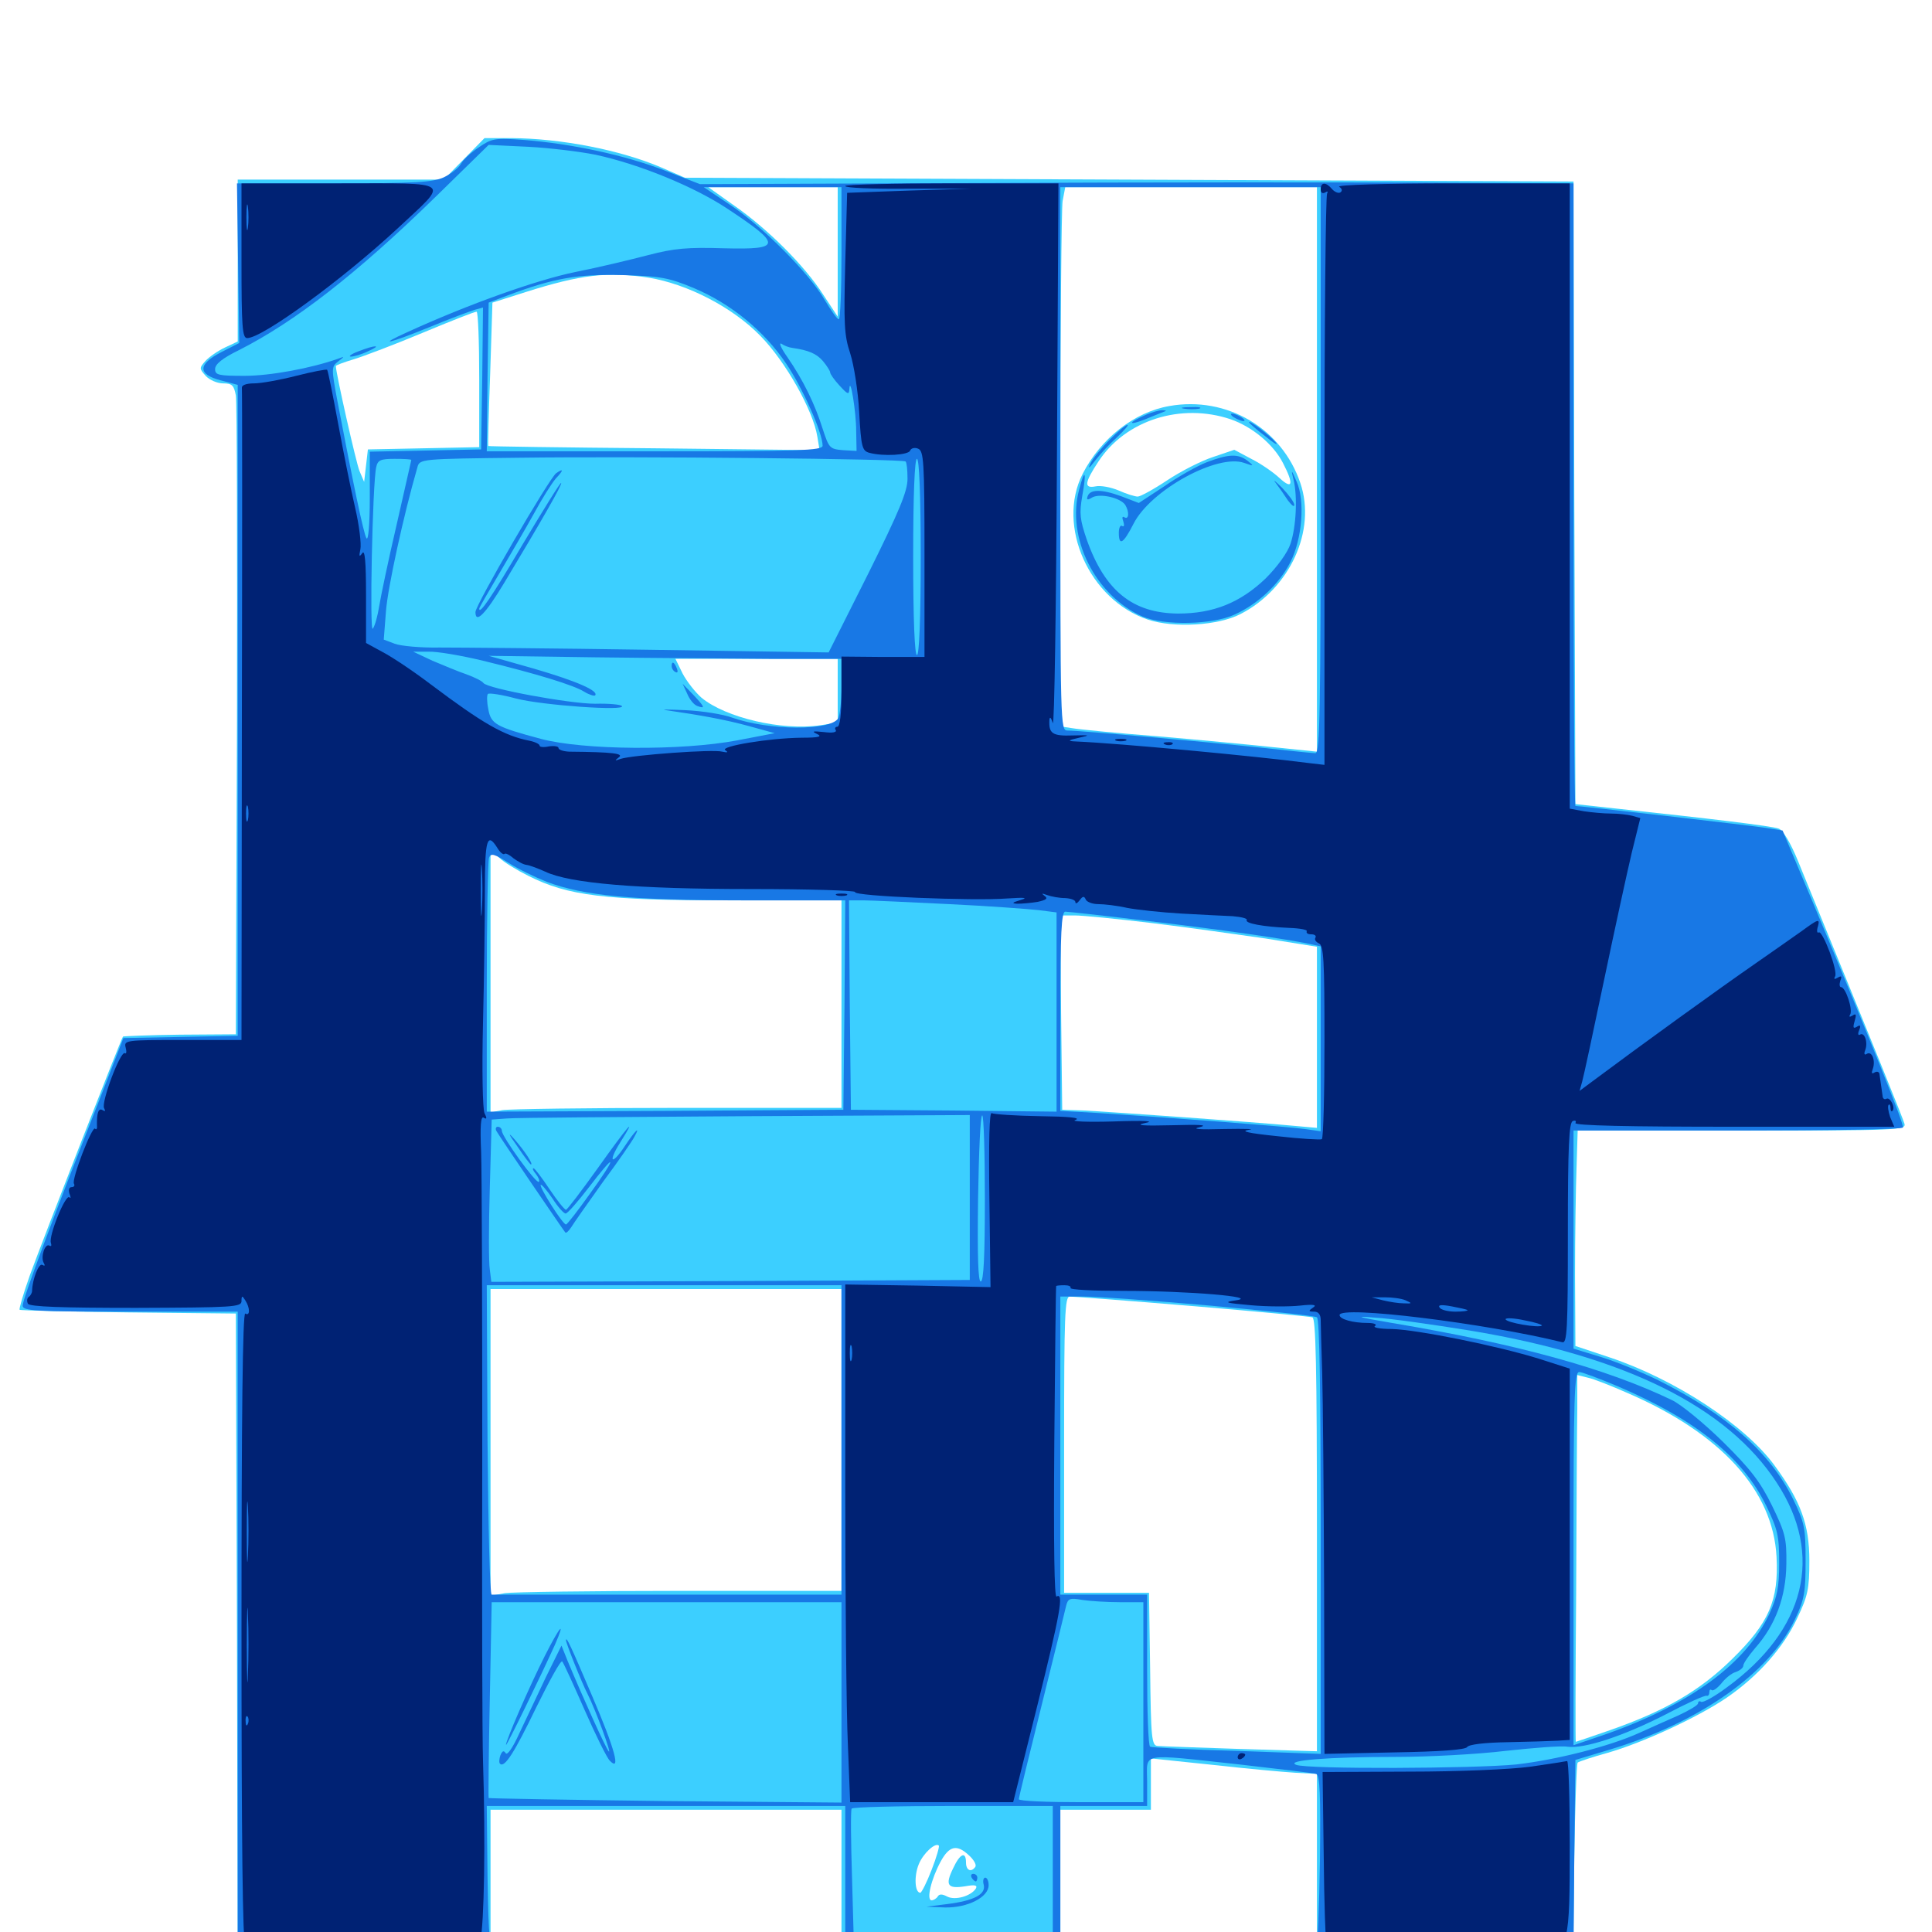 <svg xmlns="http://www.w3.org/2000/svg" viewBox="0 -1000 1000 1000">
	<path fill="#3ccfff" d="M240.234 -917.773L229.688 -907.031H176.367H123.047V-865.039V-823.242L116.406 -820.117C112.695 -818.359 108.203 -815.234 106.25 -813.086C103.125 -809.57 103.125 -809.18 106.445 -805.469C108.398 -803.32 112.5 -801.562 115.43 -801.562C120.117 -801.562 121.094 -800.586 122.07 -795.312C122.656 -791.797 122.852 -716.016 122.656 -626.758L122.07 -464.648L93.164 -464.453C77.148 -464.258 63.867 -463.672 63.672 -463.477C62.695 -462.305 22.461 -359.18 15.43 -339.844C12.109 -330.469 9.766 -322.461 10.156 -322.07C10.547 -321.68 35.938 -321.094 66.406 -320.703L122.07 -320.117L122.656 -154.688L123.047 10.938H468.555H814.258L814.844 -37.695C815.234 -64.453 816.016 -86.914 816.602 -87.695C817.383 -88.281 824.414 -90.625 832.227 -92.773C850 -97.852 878.516 -110.938 893.75 -121.289C909.961 -132.422 923.047 -147.07 930.273 -162.5C935.742 -174.023 936.523 -177.539 936.523 -192.188C936.523 -210.938 932.031 -223.047 918.555 -241.406C903.32 -262.305 866.992 -286.133 833.008 -297.461L815.43 -303.32L815.234 -340.039C815.234 -360.156 815.625 -385.352 816.016 -395.703L816.602 -414.844H901.758C981.836 -414.844 986.719 -415.039 985.742 -418.359C984.961 -421.094 973.242 -450.195 930.664 -554.297C926.758 -563.867 922.852 -570.312 920.703 -571.094C917.188 -572.461 884.57 -576.367 836.914 -581.445L815.43 -583.789L814.844 -744.922L814.453 -906.055L584.375 -907.031L354.492 -908.008L342.383 -913.281C320.898 -922.461 290.43 -928.32 264.648 -928.516H250.781ZM433.594 -869.531V-836.133L425.977 -847.656C416.602 -862.305 397.461 -881.445 380.078 -893.555L366.602 -903.125H400H433.594ZM681.641 -757.031V-610.938L658.789 -613.281C646.094 -614.648 619.141 -617.188 598.633 -618.945C578.32 -620.508 558.594 -622.461 555.273 -623.047L548.828 -624.023V-756.25C548.828 -828.906 549.414 -891.797 550 -895.898L551.367 -903.125H616.406H681.641ZM335.938 -856.25C355.859 -852.93 379.102 -841.016 393.555 -826.172C406.641 -812.891 420.898 -787.5 423.047 -774.023L424.219 -766.992L338.672 -767.969C291.406 -768.359 252.734 -768.945 252.734 -769.141C252.539 -769.141 252.93 -785.938 253.711 -806.445L254.883 -843.359L272.07 -848.828C300.391 -857.812 314.648 -859.57 335.938 -856.25ZM248.047 -803.516V-768.555L219.336 -767.969L190.43 -767.383L189.453 -758.984L188.477 -750.586L186.133 -756.055C184.375 -760.156 173.828 -807.031 173.828 -810.547C173.828 -810.938 177.93 -812.5 183.203 -814.062C188.281 -815.625 204.297 -821.68 218.75 -827.734C233.203 -833.789 245.703 -838.672 246.68 -838.672C247.461 -838.672 248.047 -822.852 248.047 -803.516ZM433.594 -642.578V-625.977L424.609 -624.609C404.688 -621.68 375.586 -628.516 363.086 -638.867C359.961 -641.602 355.469 -647.266 353.32 -651.367L349.609 -658.984H391.602H433.594ZM273.438 -546.68C293.945 -536.328 312.891 -533.984 377.539 -533.984H435.547V-480.273V-426.562H350.781C304.297 -426.562 263.281 -425.977 259.961 -425.391L253.906 -424.219V-491.992V-559.961L258.398 -556.055C260.742 -553.711 267.578 -549.609 273.438 -546.68ZM595.898 -522.266C613.477 -520.117 640.039 -516.406 654.883 -514.258L681.641 -509.961V-463.086V-416.211L668.555 -417.383C650.195 -419.141 575.781 -424.414 561.523 -425.195L549.805 -425.586L549.219 -475.977L548.828 -526.172H556.25C560.352 -526.172 578.125 -524.414 595.898 -522.266ZM435.547 -254.688V-176.562H352.148C306.055 -176.562 265.234 -175.977 261.328 -175.391L253.906 -174.023V-253.516V-332.812H344.727H435.547ZM616.797 -324.023C649.805 -321.289 677.93 -318.555 679.297 -318.164C681.055 -317.578 681.641 -293.164 681.641 -205.469V-93.555L642.188 -94.727C620.312 -95.508 600.977 -96.094 599.219 -96.289C596.094 -96.484 595.703 -100.195 595.312 -136.133L594.727 -175.586H572.656H550.781V-252.344C550.781 -319.727 551.172 -328.906 553.711 -328.906C555.469 -328.906 583.789 -326.758 616.797 -324.023ZM842.578 -278.906C890.82 -258.008 917.773 -228.516 919.531 -194.141C920.703 -171.68 915.625 -159.961 896.68 -141.406C880.078 -125 861.914 -114.453 833.398 -104.492C823.828 -101.172 815.82 -98.438 815.625 -98.438C815.43 -98.438 815.43 -133.398 815.82 -176.172C816.016 -218.75 816.211 -261.523 816.406 -271.094V-288.281L821.875 -286.914C824.805 -286.328 834.18 -282.617 842.578 -278.906ZM670.508 -82.422L681.641 -81.836V-37.5V7.031H615.234H548.828V-28.125V-63.281H572.266H595.703V-76.562V-89.844L627.539 -86.523C644.922 -84.57 664.258 -82.812 670.508 -82.422ZM740.82 -87.305C748.438 -87.5 742.188 -87.891 726.562 -87.891C710.938 -87.891 704.688 -87.5 712.5 -87.305C720.117 -86.914 733.008 -86.914 740.82 -87.305ZM435.547 -28.125V7.031H344.727H253.906V-28.125V-63.281H344.727H435.547ZM482.227 -32.227C479.688 -25.586 476.953 -20.312 476.367 -20.312C473.438 -20.312 473.047 -29.102 475.586 -35.156C477.93 -40.82 484.18 -46.484 485.938 -44.727C486.328 -44.336 484.766 -38.672 482.227 -32.227ZM501.562 -39.648C503.906 -37.5 505.469 -34.961 504.883 -33.789C502.734 -30.664 500 -31.836 500 -35.938C500 -41.992 496.875 -40.625 493.359 -33.008C489.062 -24.219 490.43 -22.266 499.414 -23.633C504.688 -24.609 506.055 -24.219 505.078 -22.461C502.539 -18.555 494.336 -16.211 490.234 -18.359C487.695 -19.727 486.133 -19.727 485.352 -18.359C484.766 -17.383 483.203 -16.406 482.227 -16.406C479.297 -16.406 482.031 -27.539 486.914 -36.523C491.406 -44.727 495.312 -45.508 501.562 -39.648ZM605.273 -789.844C587.109 -786.719 569.727 -773.047 560.352 -754.688C546.68 -727.734 563.867 -689.453 594.141 -679.297C607.617 -674.805 630.664 -676.172 642.188 -682.227C667.578 -695.312 681.445 -725.391 673.047 -750C663.477 -778.32 634.961 -795.117 605.273 -789.844ZM636.914 -783.008C648.242 -779.102 659.18 -769.922 664.062 -760.352C669.727 -749.414 669.141 -746.289 662.305 -752.539C659.18 -755.469 652.734 -759.961 647.656 -762.5L638.867 -767.188L627.93 -763.477C621.875 -761.523 611.133 -756.055 604.102 -751.367C597.07 -746.68 590.234 -742.969 588.867 -742.969C587.5 -742.969 583.008 -744.336 579.102 -746.094C575 -747.852 569.531 -748.828 566.992 -748.242C560.938 -747.07 561.328 -750.195 568.555 -761.133C582.617 -782.617 611.328 -791.602 636.914 -783.008Z"/>
	<path fill="#1878e5" d="M247.656 -923.633C243.555 -920.898 239.453 -916.992 238.477 -915.039C237.305 -913.086 233.398 -909.961 229.688 -908.203C224.023 -905.664 215.234 -905.078 172.852 -905.078H122.656L123.242 -863.867L123.828 -822.461L114.648 -817.773C102.344 -811.523 102.148 -806.25 114.258 -803.125L123.047 -800.781V-632.227V-463.867L93.555 -463.281L63.867 -462.695L50.586 -428.516C28.125 -371.484 11.719 -327.539 11.719 -324.219C11.719 -321.484 17.578 -321.094 67.383 -321.094H123.047V-155.078V10.938H468.75H814.453L814.844 -39.062L815.43 -89.062L833.008 -94.336C879.688 -108.398 916.016 -133.984 929.102 -161.914C933.984 -172.07 934.57 -175.977 934.57 -192.188C934.57 -209.375 933.984 -211.914 928.125 -224.023C916.211 -248.242 894.141 -267.578 858.398 -285.547C849.609 -289.844 836.328 -295.312 828.516 -297.656L814.453 -301.953V-358.398V-414.844H899.219C945.898 -414.844 984.57 -415.43 984.961 -416.406C985.742 -417.773 968.75 -460.156 937.891 -533.984L922.656 -570.117L914.062 -571.484C906.641 -572.656 818.555 -582.812 815.43 -582.812C814.844 -582.812 814.453 -655.273 814.453 -743.945V-905.078L735.938 -905.469C692.578 -905.664 590.82 -905.664 509.766 -905.273L362.305 -904.688L344.141 -911.719C323.438 -919.727 295.898 -925.586 271.484 -927.539C255.859 -928.711 254.492 -928.32 247.656 -923.633ZM308.203 -919.922C330.859 -915.039 358.984 -903.516 376.172 -892.188C404.883 -873.242 404.883 -870.703 374.805 -871.484C355.859 -872.07 349.023 -871.484 335.547 -867.969C326.562 -865.625 309.57 -861.523 297.656 -859.18C277.734 -855.078 242.578 -842.578 210.938 -828.125C194.531 -820.703 201.172 -822.07 222.266 -830.664C232.617 -834.961 243.164 -838.867 245.703 -839.648L250 -840.82L249.609 -804.102L249.023 -767.383L220.312 -766.797L191.406 -766.211V-742.383C191.406 -728.516 190.625 -719.727 189.648 -721.484C188.086 -724.219 182.812 -749.805 174.609 -792.578C171.484 -809.375 171.484 -810.156 175 -812.891C178.516 -815.625 178.516 -815.625 174.805 -814.258C160.938 -809.375 139.844 -805.469 126.562 -805.469C113.086 -805.469 111.328 -805.859 111.328 -808.984C111.328 -811.523 115.234 -814.648 123.633 -818.75C152.539 -833.398 184.375 -858.008 225.586 -898.242L252.93 -925L273.438 -924.023C284.766 -923.438 300.391 -921.484 308.203 -919.922ZM435.547 -868.945C435.547 -850.195 434.961 -834.766 434.18 -834.766C433.203 -834.766 430.078 -839.453 426.758 -844.922C418.945 -858.398 394.727 -882.812 377.93 -893.945L364.258 -903.125H400H435.547ZM683.594 -756.641C683.594 -632.227 683.203 -610.156 680.859 -610.156C679.297 -610.156 666.406 -611.523 651.953 -613.086C624.219 -616.016 558.984 -621.875 552.539 -621.875C548.828 -621.875 548.828 -624.414 548.828 -762.5V-903.125H616.211H683.594ZM359.375 -850.781C378.32 -842.773 395.508 -828.711 406.836 -811.914C415.234 -799.609 425.781 -775.977 425.781 -769.336C425.781 -766.797 414.258 -766.406 338.867 -766.406H251.953L252.344 -804.883L252.93 -843.359L262.695 -847.07C286.523 -856.055 299.023 -858.203 322.266 -857.617C342.188 -857.031 346.289 -856.25 359.375 -850.781ZM410.156 -819.922C418.359 -818.75 422.656 -816.992 425.977 -813.086C427.93 -810.742 429.688 -808.008 429.688 -807.227C429.688 -806.445 431.836 -803.32 434.57 -800.391C438.867 -795.703 439.453 -795.508 439.648 -798.828C440.039 -805.664 443.164 -786.914 443.164 -776.758L443.359 -766.602L436.328 -766.992C429.492 -767.578 429.102 -767.969 425.781 -778.125C421.875 -790.625 415.82 -803.125 407.617 -815.039C404.297 -819.727 402.93 -822.852 404.492 -822.07C405.859 -821.094 408.398 -820.117 410.156 -819.922ZM468.75 -761.133C469.336 -760.547 469.727 -756.641 469.727 -752.148C469.727 -745.703 465.43 -735.352 449.414 -703.125L428.906 -662.305L337.109 -663.672C286.523 -664.453 237.109 -664.844 227.539 -664.844C217.773 -664.648 207.422 -665.625 204.297 -666.797L198.633 -668.945L199.805 -683.984C200.781 -696.094 208.789 -733.008 216.016 -758.008C217.188 -762.5 217.383 -762.5 269.336 -763.086C329.102 -763.867 467.383 -762.5 468.75 -761.133ZM212.891 -761.914C212.891 -761.719 209.375 -746.484 205.273 -728.32C200.977 -709.961 197.07 -691.211 196.289 -686.328C195.508 -681.445 194.141 -676.172 192.969 -674.609C191.211 -671.484 192.773 -749.609 194.727 -758.203C195.508 -761.914 197.07 -762.5 204.297 -762.5C208.984 -762.5 212.891 -762.305 212.891 -761.914ZM476.562 -711.719C476.562 -679.102 475.781 -660.938 474.609 -660.938C473.438 -660.938 472.656 -679.102 472.656 -711.719C472.656 -744.336 473.438 -762.5 474.609 -762.5C475.781 -762.5 476.562 -744.336 476.562 -711.719ZM250 -658.008C278.125 -651.172 297.07 -645.312 302.344 -641.992C304.883 -640.43 307.422 -639.648 308.008 -640.039C310.156 -642.383 298.438 -647.461 276.367 -653.906L252.93 -660.547L308.594 -659.766C339.258 -659.375 380.273 -659.18 400 -658.984H435.547V-644.922C435.547 -637.109 434.766 -629.492 433.789 -628.125C429.688 -621.68 397.852 -621.875 379.102 -628.516C374.414 -630.273 363.477 -632.031 354.688 -632.422C345.898 -632.812 341.602 -632.812 344.727 -632.422C362.305 -629.883 375.391 -627.539 387.5 -624.219L400.977 -620.508L381.641 -616.797C352.734 -611.328 301.758 -611.719 279.883 -617.578C256.641 -623.828 254.102 -625.195 252.734 -633.008C251.953 -636.719 251.953 -640.234 252.539 -640.82C253.32 -641.406 259.766 -640.43 266.992 -638.477C280.273 -634.961 324.414 -631.836 321.875 -634.57C321.289 -635.352 315.039 -635.938 308.008 -635.742C294.922 -635.742 252.344 -643.555 250.195 -646.484C249.609 -647.461 245.703 -649.414 241.406 -650.977C237.305 -652.344 229.492 -655.664 223.828 -658.008L213.867 -662.695H221.68C225.977 -662.891 238.672 -660.742 250 -658.008ZM251.367 -661.719C252.148 -662.305 250.977 -662.891 248.828 -662.695C246.68 -662.695 246.094 -662.109 247.656 -661.523C249.023 -660.938 250.781 -661.133 251.367 -661.719ZM283.008 -543.555C302.344 -536.328 327.344 -533.984 384.375 -533.984H437.5L437.109 -479.883L436.523 -425.586L344.336 -425L251.953 -424.609V-488.867C251.953 -524.219 252.539 -554.492 253.125 -556.055C254.102 -558.594 255.859 -558.008 263.281 -553.32C268.164 -550.195 277.148 -545.898 283.008 -543.555ZM491.211 -532.031C511.719 -531.055 532.422 -529.492 537.695 -528.906L546.875 -527.734V-476.172V-424.609L493.75 -425.195L440.43 -425.586L439.844 -479.883L439.453 -533.984H446.68C450.781 -533.984 470.898 -533.008 491.211 -532.031ZM594.727 -523.242C632.617 -518.75 665.234 -514.062 678.32 -511.328L683.594 -510.156V-462.305V-414.453L675.391 -415.625C666.992 -416.797 608.789 -421.289 569.922 -423.828L548.828 -425V-476.562C548.828 -516.797 549.414 -528.125 551.367 -528.125C552.734 -528.125 572.266 -525.977 594.727 -523.242ZM501.953 -380.273V-337.5L378.125 -336.914L254.297 -336.523L253.516 -342.969C252.93 -346.484 252.93 -365.234 253.516 -384.961L254.492 -420.508L262.5 -421.094C266.992 -421.484 322.656 -421.875 386.328 -422.266L501.953 -422.852ZM509.766 -379.688C509.766 -350.391 509.18 -336.719 507.617 -336.719C506.25 -336.719 505.859 -350 506.25 -379.688C506.641 -403.32 507.422 -422.656 508.398 -422.656C509.18 -422.656 509.766 -403.32 509.766 -379.688ZM435.547 -254.688V-174.609H345.703H254.492C253.516 -174.609 252.734 -210.547 252.344 -254.688L251.953 -334.766H343.75H435.547ZM626.367 -324.219C655.664 -321.484 680.469 -318.945 681.641 -318.164C683.008 -317.383 683.594 -279.492 683.594 -204.688V-92.188L640.234 -93.75C616.211 -94.336 596.094 -95.508 595.312 -95.898C594.336 -96.289 593.75 -114.258 593.75 -135.742V-174.609H571.289H548.828V-251.758V-328.906H561.133C567.773 -328.906 597.266 -326.758 626.367 -324.219ZM760.742 -311.328C841.211 -298.047 894.141 -271.875 919.727 -232.422C944.141 -195.117 934.57 -156.25 893.75 -126.562C887.5 -121.875 881.445 -118.555 880.469 -119.141C879.688 -119.727 878.906 -119.336 878.906 -118.359C878.906 -117.383 874.219 -114.648 868.75 -112.109C863.086 -109.57 854.102 -105.664 848.633 -103.125C833.203 -96.094 805.469 -89.062 784.766 -86.719C763.086 -84.57 676.758 -84.18 670.898 -86.523C665.039 -88.867 687.5 -90.625 722.461 -90.625C739.258 -90.625 764.844 -91.992 779.297 -93.75C793.75 -95.312 808.203 -96.484 811.328 -95.898C819.922 -94.727 840.234 -101.367 862.305 -112.695C873.047 -118.359 882.422 -122.656 883.398 -122.266C884.18 -122.07 884.766 -122.852 884.766 -124.219C884.766 -125.391 885.352 -125.781 885.938 -125.195C886.719 -124.609 888.867 -126.172 891.016 -128.711C892.969 -131.25 896.289 -133.984 898.438 -134.57C900.586 -135.352 902.344 -136.719 902.344 -137.891C902.344 -139.062 905.078 -142.969 908.398 -146.875C919.141 -158.984 924.414 -173.633 924.609 -190.43C924.805 -203.711 924.023 -206.641 917.188 -220.703C911.133 -233.008 906.055 -239.648 891.797 -253.711C881.836 -263.477 869.922 -273.242 865.234 -275.391C831.055 -291.797 785.547 -304.297 720.508 -315.234C702.148 -318.359 700.586 -318.945 711.914 -317.969C719.531 -317.578 741.406 -314.453 760.742 -311.328ZM837.891 -282.227C877.93 -265.039 902.148 -245.508 914.258 -220.508C920.117 -208.398 920.898 -205.078 920.898 -191.211C920.898 -178.32 919.922 -173.633 915.82 -164.648C903.711 -139.062 875.195 -117.969 831.641 -102.539L814.453 -96.68V-193.164C814.453 -277.344 814.844 -289.844 817.383 -289.844C818.945 -289.844 828.125 -286.328 837.891 -282.227ZM579.688 -170.703H591.797V-118.945V-67.188H559.57C541.797 -67.188 527.344 -67.773 527.344 -68.75C527.344 -69.531 532.617 -91.211 539.062 -116.992C545.508 -142.773 551.172 -166.016 551.758 -168.555C552.734 -172.656 553.711 -173.047 560.156 -171.875C564.062 -171.289 572.852 -170.703 579.688 -170.703ZM435.547 -118.75V-66.992L344.531 -67.773C294.531 -68.359 253.32 -69.141 252.93 -69.336C252.734 -69.727 252.93 -92.773 253.516 -120.508L254.492 -170.703H344.922H435.547ZM641.602 -86.719C662.109 -84.375 679.883 -82.227 681.25 -81.836C683.203 -81.055 683.594 -71.094 683.203 -36.914C682.812 -12.695 682.031 7.031 681.25 7.031H614.258H548.828V-29.102V-65.234H571.289H593.75V-77.93C593.75 -93.164 589.062 -92.383 641.602 -86.719ZM437.5 -29.102V7.031L348.633 7.422C299.805 7.617 258.203 7.812 256.445 7.812C253.32 8.008 252.93 4.883 252.344 -28.711L251.953 -65.234H344.727H437.5ZM544.922 -29.102V7.031H493.359H441.992L441.016 -27.734C440.43 -46.68 440.234 -62.891 440.82 -63.867C441.211 -64.648 464.844 -65.234 493.359 -65.234H544.922ZM185.547 -818.164C181.836 -816.797 180.078 -815.43 181.641 -815.43C183.203 -815.43 187.305 -816.602 190.43 -818.164C198.047 -821.484 194.531 -821.68 185.547 -818.164ZM612.891 -788.477C610.352 -788.867 611.914 -789.258 616.211 -789.258C620.508 -789.453 622.461 -789.062 620.703 -788.477C618.75 -788.086 615.234 -788.086 612.891 -788.477ZM592.383 -784.961C588.867 -783.398 585.938 -781.836 585.938 -781.25C585.938 -780.664 588.867 -781.445 592.383 -782.812C595.703 -784.18 600 -785.938 601.562 -786.523C604.102 -787.5 604.102 -787.5 601.562 -787.695C600 -787.695 595.703 -786.523 592.383 -784.961ZM638.672 -783.984C640.234 -783.008 642.578 -782.031 643.555 -782.031C644.727 -782.031 644.141 -783.008 642.578 -783.984C641.016 -784.961 638.867 -785.938 637.695 -785.938C636.719 -785.938 637.109 -784.961 638.672 -783.984ZM646.484 -781.445C646.484 -781.055 650.195 -777.734 654.883 -774.219C659.375 -770.508 661.914 -769.141 660.352 -770.898C657.422 -774.609 646.484 -782.812 646.484 -781.445ZM574.414 -772.461C570.117 -768.164 565.625 -762.695 564.453 -760.156C562.891 -757.031 563.672 -757.422 566.797 -761.523C569.336 -764.844 574.414 -770.312 578.125 -773.633C581.836 -777.148 584.375 -780.078 583.594 -780.078C582.617 -780.078 578.516 -776.562 574.414 -772.461ZM624.609 -760.742C619.531 -758.789 609.57 -753.125 602.539 -748.242L589.453 -739.648L580.273 -743.164C570.117 -746.875 564.062 -746.875 562.891 -742.969C562.305 -741.211 562.891 -741.016 565.43 -742.578C569.531 -744.727 579.883 -742.383 582.422 -738.672C584.57 -735.156 584.375 -730.859 582.031 -732.227C580.859 -733.008 580.664 -732.031 581.445 -730.078C582.031 -728.125 581.836 -727.148 580.859 -727.734C579.883 -728.516 579.102 -726.758 579.102 -724.219C579.102 -717.188 581.445 -718.555 586.719 -728.906C595.508 -746.289 630.273 -765.43 644.141 -760.352C649.023 -758.594 649.219 -758.789 645.703 -761.523C640.82 -765.234 635.938 -765.039 624.609 -760.742ZM669.531 -751.758C671.68 -742.969 670.898 -727.344 667.969 -718.555C666.406 -713.867 661.133 -706.641 655.078 -700.586C641.992 -688.086 628.125 -682.422 609.766 -682.422C586.328 -682.617 571.875 -694.141 562.5 -720.703C558.984 -731.055 558.594 -734.18 560.156 -743.164C562.5 -756.055 561.523 -758.008 558.594 -746.68C551.758 -721.68 566.992 -691.602 591.406 -680.859C602.344 -676.172 627.539 -676.562 638.867 -681.836C651.172 -687.305 662.305 -697.852 667.969 -709.18C674.023 -721.094 675.586 -741.016 671.094 -750.781C668.359 -757.227 668.164 -757.227 669.531 -751.758ZM660.352 -750C662.109 -747.656 664.844 -743.75 666.602 -741.016C668.555 -738.477 669.922 -737.305 669.922 -738.672C669.922 -740.039 666.992 -743.945 663.672 -747.461C660.156 -750.977 658.594 -752.148 660.352 -750ZM287.891 -755.078C284.57 -752.93 246.094 -686.914 246.094 -683.203C246.094 -676.953 251.172 -682.031 260.938 -698.242C280.078 -730.078 291.211 -749.414 290.43 -750C290.039 -750.391 281.25 -736.133 270.703 -718.555C254.297 -690.625 248.047 -681.641 248.047 -684.961C248.047 -685.547 252.734 -693.555 258.398 -703.125C264.062 -712.695 272.266 -726.758 276.367 -734.18C280.469 -741.797 285.547 -749.805 287.695 -752.344C291.797 -756.641 291.797 -757.812 287.891 -755.078ZM347.656 -655.273C347.656 -654.102 348.438 -652.734 349.609 -652.148C350.781 -651.562 350.977 -652.344 350.391 -653.906C349.023 -657.422 347.656 -658.008 347.656 -655.273ZM355.664 -641.016C356.836 -638.086 359.18 -635.156 360.938 -634.57C365.234 -633.008 364.844 -633.984 358.789 -640.43L353.32 -646.094ZM257.031 -414.453C258.789 -411.328 291.406 -363.477 292.578 -362.109C292.969 -361.523 294.336 -362.695 295.703 -364.844C296.875 -366.797 304.297 -377.344 312.109 -388.281C320.117 -399.023 327.344 -409.57 328.32 -411.523C331.836 -417.773 328.711 -414.844 323.438 -406.836C316.602 -396.484 314.453 -398.242 321.094 -408.789C330.469 -423.633 324.805 -416.992 309.375 -395.312C300.977 -383.594 293.555 -373.828 292.969 -373.828C292.188 -373.828 288.281 -378.711 284.375 -384.57C280.469 -390.43 276.758 -395.312 276.172 -395.312C275.391 -395.312 275.977 -393.945 277.344 -392.383C278.711 -390.625 279.492 -388.867 278.906 -388.281C277.539 -387.109 259.766 -411.719 259.766 -414.648C259.766 -415.82 258.789 -416.797 257.617 -416.797C256.641 -416.797 256.25 -415.625 257.031 -414.453ZM305.273 -382.031C299.023 -373.242 293.555 -366.211 292.969 -366.211C291.406 -366.016 278.906 -385.742 279.883 -386.719C280.273 -387.109 283.008 -383.984 285.938 -379.688C288.672 -375.391 291.797 -371.875 292.773 -371.875C293.75 -371.875 299.023 -377.93 304.883 -385.547C310.547 -392.969 315.43 -398.828 315.82 -398.438C316.406 -398.047 311.523 -390.625 305.273 -382.031ZM267.773 -406.641C271.289 -401.367 274.414 -397.266 274.805 -397.266C276.172 -397.266 271.68 -404.102 266.602 -409.961C262.695 -414.453 262.891 -413.477 267.773 -406.641ZM282.031 -142.969C274.023 -127.148 261.719 -98.828 261.914 -96.875C261.914 -95.508 280.469 -133.594 287.305 -148.828C292.969 -161.914 289.844 -158.398 282.031 -142.969ZM292.969 -150.977C292.969 -149.414 301.172 -128.906 304.102 -123.242C308.203 -115.234 316.992 -91.211 315.039 -93.555C313.477 -95.312 302.148 -120.312 293.75 -140.43L290.625 -148.242L282.422 -131.641C278.125 -122.461 271.875 -109.375 268.75 -102.734C265.43 -95.312 262.5 -91.211 261.719 -92.578C260.742 -94.141 259.961 -93.75 258.984 -91.406C258.398 -89.648 258.203 -87.695 258.789 -87.109C261.133 -84.766 266.211 -92.773 277.539 -116.211C284.375 -130.078 290.234 -140.82 291.016 -140.039C291.797 -139.062 296.875 -127.93 302.539 -115.039C308.203 -102.148 314.062 -90.234 315.625 -88.672C321.484 -82.617 318.359 -94.531 306.445 -122.266C295.703 -147.461 292.969 -153.516 292.969 -150.977ZM502.93 -28.125C503.516 -27.148 504.492 -26.172 505.078 -26.172C505.469 -26.172 505.859 -27.148 505.859 -28.125C505.859 -29.297 504.883 -30.078 503.711 -30.078C502.734 -30.078 502.344 -29.297 502.93 -28.125ZM509.18 -24.414C510.352 -19.531 504.297 -16.211 490.234 -14.453L479.492 -13.086L489.258 -12.695C500.781 -12.5 511.719 -17.969 511.719 -24.219C511.719 -26.367 510.938 -28.125 509.961 -28.125C508.984 -28.125 508.594 -26.367 509.18 -24.414Z"/>
	<path fill="#002274" d="M125 -865.039C125 -831.25 125.391 -825 127.93 -825C135.742 -825 176.758 -854.883 205.664 -881.641C232.812 -907.031 235.352 -905.078 175.781 -905.078H125ZM154.297 -901.953C157.031 -902.344 151.953 -902.734 143.164 -902.93C134.18 -902.93 126.953 -902.539 126.953 -901.758C126.953 -900.391 142.773 -900.391 154.297 -901.953ZM128.32 -882.227C127.93 -879.102 127.539 -881.641 127.539 -887.5C127.539 -893.359 127.93 -895.898 128.32 -892.969C128.711 -889.844 128.711 -885.156 128.32 -882.227ZM437.5 -903.711C437.5 -902.734 452.148 -902.148 470.117 -902.344H502.93L470.703 -901.367L438.477 -900.195L437.5 -864.062C436.719 -832.422 436.914 -826.562 440.039 -817.188C441.992 -811.133 444.141 -797.656 444.727 -786.523C445.703 -768.555 446.289 -766.602 450 -765.625C457.227 -763.672 470.312 -764.453 471.094 -766.797C471.484 -767.969 473.438 -768.555 475.195 -767.773C478.125 -766.602 478.516 -761.523 478.516 -713.281V-659.961H457.031L435.547 -660.156V-641.992C435.547 -630.469 434.766 -623.828 433.398 -623.828C432.422 -623.828 431.836 -623.047 432.617 -622.07C433.203 -620.898 430.664 -620.508 426.367 -621.094C420.703 -621.68 419.922 -621.484 422.852 -620.117C425.781 -618.75 424.023 -618.164 415.039 -618.164C397.852 -617.969 372.461 -613.672 375.391 -611.719C377.148 -610.547 376.562 -610.352 373.828 -610.938C369.336 -612.305 327.344 -609.18 321.289 -607.227C318.164 -606.055 317.969 -606.25 320.312 -608.008C323.047 -609.961 317.188 -610.742 294.531 -610.938C291.406 -611.133 289.062 -611.914 289.062 -612.891C289.062 -613.672 286.914 -614.062 284.18 -613.672C281.445 -613.086 279.297 -613.281 279.297 -614.062C279.297 -614.844 276.953 -616.016 274.023 -616.602C260.938 -619.141 249.805 -625.586 223.047 -645.703C214.062 -652.539 202.93 -659.961 198.047 -662.5L189.453 -667.188V-691.797C189.453 -709.18 188.867 -715.82 187.5 -713.672C185.938 -711.523 185.742 -711.914 186.523 -715.625C187.109 -718.359 185.938 -728.125 183.789 -737.305C181.641 -746.484 177.734 -766.016 175 -780.859C172.266 -795.703 169.727 -808.203 169.336 -808.594C168.945 -808.984 161.719 -807.617 153.32 -805.469C144.922 -803.32 135.156 -801.562 131.445 -801.562C127.344 -801.562 125 -800.586 125.195 -799.219C125.391 -797.852 125.391 -721.289 125.195 -629.297L125 -461.719H94.531C65.039 -461.719 64.062 -461.523 65.039 -457.812C65.625 -455.664 65.43 -454.297 64.648 -454.883C62.305 -456.25 52.148 -429.102 53.906 -426.367C54.688 -424.805 54.492 -424.609 53.125 -425.391C50.977 -426.758 50 -423.828 50.195 -417.188C50.391 -415.82 49.805 -415.039 49.219 -415.82C47.656 -417.383 36.914 -389.453 38.281 -387.305C38.867 -386.328 38.281 -385.547 37.109 -385.547C35.742 -385.547 35.352 -384.18 35.938 -382.227C36.719 -380.273 36.719 -379.492 35.938 -380.273C33.984 -382.227 25 -360.156 26.367 -356.641C26.758 -355.273 26.562 -354.688 25.586 -355.273C23.242 -356.641 20.898 -349.219 22.656 -346.289C23.438 -344.922 23.242 -344.531 21.875 -345.312C20.117 -346.289 16.797 -338.086 16.602 -331.836C16.602 -330.859 15.82 -329.297 14.844 -328.711C13.867 -327.93 13.867 -326.367 14.453 -325.195C15.43 -323.633 31.836 -323.047 70.508 -323.047C120.508 -323.242 125 -323.438 125 -326.562C125 -329.492 125.391 -329.492 126.953 -326.953C129.492 -323.047 129.492 -318.555 126.953 -320.117C125.586 -320.898 125 -266.016 125 -157.031C125 -48.047 125.586 6.836 126.953 6.055C127.93 5.469 128.906 5.859 128.906 6.836C128.906 8.008 130.859 8.984 133.398 8.984C136.914 8.984 137.109 8.594 134.766 7.031C132.812 5.859 150.781 5.078 187.5 5.078C224.219 5.078 242.188 5.859 240.234 7.031C237.891 8.594 238.477 8.984 242.383 8.984C246.289 8.984 247.852 7.812 248.633 4.492C250.586 -4.297 251.367 -46.289 250 -88.672C249.609 -100 249.414 -171.094 249.609 -246.875C249.609 -322.656 249.414 -393.164 249.023 -403.711C248.438 -417.383 248.828 -422.461 250.391 -421.484C251.953 -420.508 252.148 -421.094 250.781 -423.828C249.805 -425.977 249.414 -446.484 250 -470.508C250.586 -494.141 250.977 -525.195 250.977 -539.453C250.977 -565.43 252.148 -569.531 257.422 -561.133C258.789 -558.789 260.547 -557.422 261.133 -558.008C261.523 -558.594 263.672 -557.617 265.625 -555.859C267.773 -554.297 270.703 -552.539 272.461 -552.344C274.219 -552.148 278.711 -550.391 282.227 -548.828C294.922 -542.773 329.883 -539.844 388.086 -539.844C418.75 -539.844 443.164 -539.062 442.578 -538.281C441.406 -536.133 503.711 -533.594 521.484 -534.961C530.273 -535.547 532.422 -535.352 528.32 -534.18C523.828 -532.812 523.438 -532.422 526.562 -532.227C528.906 -532.227 533.594 -532.617 537.109 -533.203C541.602 -534.18 542.578 -534.961 540.625 -536.328C538.867 -537.695 539.258 -537.695 541.992 -536.719C544.141 -535.938 548.242 -535.156 551.367 -535.156C554.297 -534.961 556.641 -534.18 556.641 -533.008C556.641 -532.031 557.617 -532.422 558.789 -533.984C560.352 -536.133 561.133 -536.328 561.914 -534.57C562.305 -533.203 565.43 -532.031 568.359 -532.031C571.484 -532.031 578.32 -531.25 583.398 -530.078C588.477 -529.102 601.172 -527.734 611.328 -527.148C621.484 -526.562 633.594 -525.977 638.086 -525.781C642.578 -525.391 645.703 -524.609 645.312 -523.828C644.141 -522.07 653.906 -520.312 667.188 -519.727C672.852 -519.531 676.953 -518.75 676.367 -517.969C675.977 -516.992 676.953 -516.406 678.711 -516.406C680.469 -516.406 681.445 -515.625 680.859 -514.648C680.273 -513.672 681.055 -512.5 682.617 -511.719C685.156 -510.742 685.547 -503.32 685.547 -460.938C685.547 -433.594 684.961 -410.742 684.18 -410.352C683.203 -409.961 673.047 -410.547 661.133 -411.914C646.094 -413.477 641.602 -414.453 646.484 -415.234C650.195 -415.625 644.531 -415.82 633.789 -415.625C620.508 -415.234 616.406 -415.625 621.094 -416.602C625.586 -417.773 620.703 -417.969 606.445 -417.578C591.016 -417.188 587.109 -417.578 592.773 -418.75C598.047 -419.727 592.773 -420.117 576.172 -419.531C562.5 -419.141 553.906 -419.531 556.641 -420.312C559.766 -421.484 553.125 -422.07 538.477 -422.266C525.586 -422.461 514.453 -423.242 513.281 -423.828C512.109 -424.609 511.719 -409.18 512.109 -379.492L512.695 -333.789L475.195 -334.57L437.5 -335.156V-230.859C437.5 -173.438 438.086 -113.086 438.867 -96.875L440.039 -67.188H482.227H524.414L536.719 -116.406C548.828 -165.039 550.781 -175.977 546.875 -173.633C545.703 -172.852 545.312 -200.195 545.703 -253.125C546.094 -297.461 546.484 -333.984 546.68 -334.375C546.875 -334.57 548.633 -334.766 550.977 -334.766C553.125 -334.766 554.492 -334.18 554.102 -333.398C553.516 -332.422 566.016 -331.836 581.641 -331.836C615.234 -331.836 652.344 -328.711 639.648 -326.953C633.008 -325.977 634.18 -325.586 647.461 -324.414C656.055 -323.633 667.578 -323.633 672.852 -324.219C679.883 -325 681.836 -324.609 679.688 -323.242C677.148 -321.484 677.148 -321.094 680.273 -321.094C682.422 -321.094 683.594 -319.531 683.594 -316.797C683.594 -314.258 683.984 -301.758 684.375 -288.867C684.766 -275.977 685.156 -226.367 685.352 -178.906L685.547 -92.188L721.68 -92.969C745.508 -93.359 758.398 -94.336 759.375 -95.703C760.156 -97.07 768.359 -98.047 780.273 -98.242C791.016 -98.438 802.734 -98.828 806.25 -99.023L812.5 -99.414V-195.508V-291.602L796.68 -296.68C775.391 -303.32 733.984 -311.719 720.508 -312.109C714.258 -312.109 710.352 -312.891 711.719 -313.672C712.891 -314.453 711.328 -315.234 708.008 -315.234C700.195 -315.234 693.359 -317.188 693.359 -319.336C693.359 -324.414 769.141 -315.039 808.594 -305.273C811.133 -304.492 811.523 -311.719 811.523 -361.523C811.523 -406.641 812.109 -418.945 814.062 -419.727C815.43 -420.312 816.016 -419.727 815.43 -418.75C814.648 -417.383 842.969 -416.797 897.266 -416.797H980.469L978.32 -421.875C977.344 -424.805 976.953 -427.539 977.539 -428.125C978.125 -428.711 978.516 -427.93 978.516 -426.562C978.516 -425.195 978.906 -424.414 979.492 -425C981.25 -426.562 978.32 -432.422 976.367 -431.25C975.391 -430.664 974.414 -431.445 974.414 -432.812C974.219 -434.18 973.828 -436.719 973.633 -438.281C973.438 -439.844 973.047 -442.383 972.852 -443.75C972.852 -445.117 971.68 -445.703 970.312 -444.922C968.75 -443.945 968.555 -444.531 969.336 -446.68C970.898 -450.977 968.945 -456.25 966.211 -454.492C965.039 -453.711 964.648 -454.492 965.43 -456.445C966.992 -460.547 965.039 -466.016 962.695 -464.453C961.719 -463.867 961.523 -465.039 962.305 -466.797C963.281 -469.141 962.891 -469.727 961.133 -468.555C959.18 -467.383 958.984 -468.164 959.961 -471.484C960.938 -474.805 960.742 -475.586 958.984 -474.414C957.422 -473.438 956.836 -473.633 957.617 -474.805C959.18 -477.344 955.273 -489.062 952.93 -489.062C952.148 -489.062 951.953 -490.43 952.539 -492.383C953.516 -494.727 953.125 -495.117 951.172 -493.945C949.609 -492.969 949.023 -493.164 949.805 -494.531C951.562 -497.07 943.359 -518.555 941.406 -517.383C940.43 -516.797 940.234 -518.359 941.016 -520.703C941.992 -524.609 941.211 -524.414 932.422 -517.969C927.148 -514.258 916.602 -506.836 908.984 -501.562C889.258 -487.891 849.805 -459.375 824.414 -440.43L817.578 -435.352L818.945 -440.234C819.727 -442.969 824.805 -466.602 830.273 -492.773C835.742 -518.945 842.188 -548.438 844.531 -558.398L849.023 -576.562L844.922 -577.734C842.578 -578.32 837.695 -578.906 833.984 -578.906C830.273 -578.906 823.828 -579.492 819.922 -580.078L812.5 -581.445V-743.164V-905.078H751.562C716.602 -905.078 691.602 -904.297 693.164 -903.32C694.727 -902.344 694.922 -901.172 693.75 -900.391C692.773 -899.805 690.82 -900.586 689.453 -902.148C686.328 -905.859 683.594 -905.859 683.594 -901.953C683.594 -900.195 684.57 -899.609 685.938 -900.391C687.109 -901.172 687.5 -900.977 686.914 -899.805C686.133 -898.633 685.547 -831.641 685.547 -750.977V-604.102L677.148 -605.078C648.438 -608.789 579.492 -615.234 557.031 -616.211C552.344 -616.406 552.539 -616.797 558.594 -618.164C564.648 -619.531 564.258 -619.531 555.273 -619.336C544.727 -618.945 542.773 -620.312 543.164 -627.344C543.359 -629.297 543.945 -628.711 544.922 -625.781C545.703 -623.047 546.68 -684.766 547.07 -763.086L547.852 -905.078H492.773C462.305 -905.078 437.5 -904.492 437.5 -903.711ZM528.906 -901.758C531.836 -902.148 529.297 -902.539 523.438 -902.539C517.578 -902.539 515.039 -902.148 518.164 -901.758C521.094 -901.367 525.781 -901.367 528.906 -901.758ZM715.43 -901.758C717.773 -902.148 715.43 -902.539 709.961 -902.539C704.688 -902.539 702.539 -902.148 705.664 -901.758C708.594 -901.367 712.891 -901.367 715.43 -901.758ZM348.242 -606.836C350.586 -607.227 348.633 -607.617 343.75 -607.617C338.867 -607.617 336.914 -607.227 339.453 -606.836C341.797 -606.445 345.703 -606.445 348.242 -606.836ZM128.32 -575.586C127.734 -573.633 127.344 -575.195 127.344 -578.906C127.344 -582.617 127.734 -584.18 128.32 -582.422C128.711 -580.469 128.711 -577.344 128.32 -575.586ZM249.414 -528.711C249.023 -522.461 248.828 -527.148 248.828 -538.867C248.828 -550.781 249.023 -555.859 249.414 -550.195C249.805 -544.531 249.805 -534.961 249.414 -528.711ZM916.602 -419.336C923.242 -419.727 917.773 -419.922 904.297 -419.922C890.82 -419.922 885.352 -419.727 892.188 -419.336C898.828 -418.945 909.766 -418.945 916.602 -419.336ZM727.539 -326.953C731.055 -325.391 731.055 -325.195 726.562 -325.391C723.828 -325.391 719.141 -326.172 715.82 -326.953L709.961 -328.516H716.797C720.508 -328.516 725.391 -327.93 727.539 -326.953ZM736.328 -325C736.328 -326.172 735.352 -326.953 734.18 -326.953C733.203 -326.953 732.812 -326.172 733.398 -325C733.984 -324.023 734.961 -323.047 735.547 -323.047C735.938 -323.047 736.328 -324.023 736.328 -325ZM759.57 -321.875C759.961 -321.484 757.227 -321.094 753.32 -321.094C749.414 -321.094 745.703 -322.07 745.117 -323.242C744.141 -324.609 746.094 -324.805 751.367 -323.828C755.469 -323.047 759.18 -322.266 759.57 -321.875ZM775.977 -317.773C777.148 -318.359 776.172 -318.75 773.438 -318.75C770.703 -318.75 769.727 -318.359 771.094 -317.773C772.266 -317.383 774.609 -317.383 775.977 -317.773ZM798.047 -313.867C796.68 -312.5 779.297 -315.43 779.297 -317.188C779.297 -317.969 783.789 -317.773 789.062 -316.602C794.531 -315.625 798.633 -314.258 798.047 -313.867ZM440.82 -296.289C440.234 -294.336 439.844 -295.898 439.844 -299.609C439.844 -303.32 440.234 -304.883 440.82 -303.125C441.211 -301.172 441.211 -298.047 440.82 -296.289ZM128.32 -194.727C127.93 -187.5 127.734 -192.969 127.734 -206.836C127.734 -220.898 127.93 -226.758 128.32 -220.117C128.711 -213.477 128.711 -201.953 128.32 -194.727ZM128.32 -133.203C128.125 -124.219 127.734 -131.055 127.734 -148.242C127.734 -165.43 128.125 -172.656 128.32 -164.453C128.711 -156.25 128.711 -142.188 128.32 -133.203ZM128.32 -107.812C127.734 -106.25 127.148 -106.836 127.148 -108.984C126.953 -111.133 127.539 -112.305 128.125 -111.523C128.711 -110.938 128.906 -109.18 128.32 -107.812ZM577.734 -616.602C576.367 -617.188 577.344 -617.578 580.078 -617.578C582.812 -617.578 583.789 -617.188 582.617 -616.602C581.25 -616.211 578.906 -616.211 577.734 -616.602ZM603.125 -614.648C601.562 -615.234 602.148 -615.82 604.297 -615.82C606.445 -616.016 607.617 -615.43 606.836 -614.844C606.25 -614.258 604.492 -614.062 603.125 -614.648ZM433.203 -536.523C431.836 -537.109 432.812 -537.5 435.547 -537.5C438.281 -537.5 439.258 -537.109 438.086 -536.523C436.719 -536.133 434.375 -536.133 433.203 -536.523ZM640.625 -90.43C640.625 -91.602 641.602 -92.578 642.578 -92.578C643.75 -92.578 644.531 -92.188 644.531 -91.797C644.531 -91.211 643.75 -90.234 642.578 -89.648C641.602 -89.062 640.625 -89.453 640.625 -90.43ZM791.992 -85.547C782.227 -84.18 754.688 -83.008 729.492 -83.008L684.57 -82.812L685.156 -39.453C685.352 -15.43 686.133 5.273 686.523 6.641C686.914 7.812 688.867 8.984 690.43 8.984C692.188 8.984 692.969 8.008 692.383 7.031C691.602 5.664 710.352 5.078 747.461 5.273C778.32 5.469 800.586 6.25 796.875 7.031L790.039 8.398L798.828 8.789C811.914 8.984 812.5 6.836 812.5 -45.117C812.5 -69.141 811.914 -88.477 811.133 -88.477C810.156 -88.281 801.758 -86.914 791.992 -85.547Z"/>
</svg>